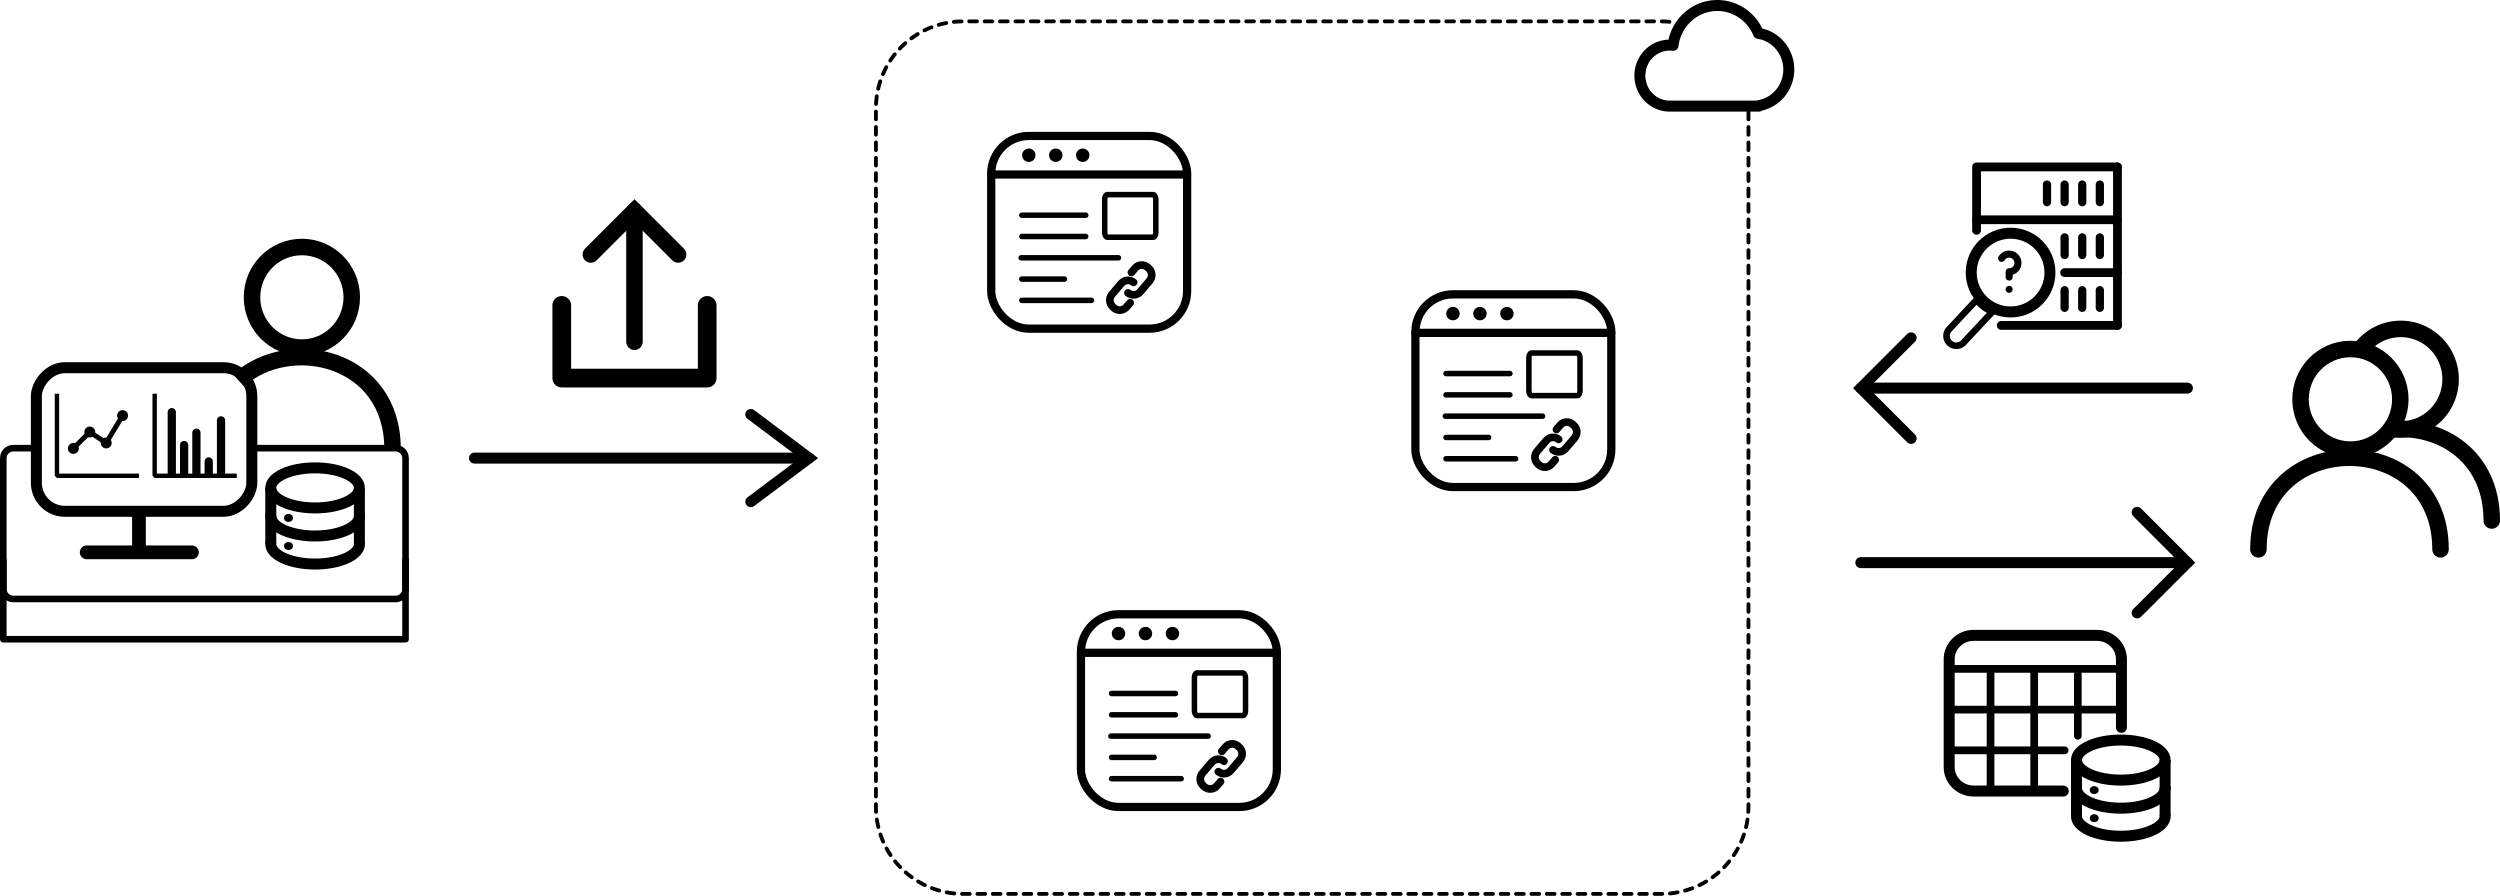 <?xml version="1.0" encoding="UTF-8" standalone="no"?>
<!-- Created with Inkscape (http://www.inkscape.org/) -->

<svg
   width="227.431mm"
   height="81.496mm"
   viewBox="0 0 227.431 81.496"
   version="1.1"
   id="svg653"
   inkscape:version="1.2.1 (ef4d3fba62, 2022-07-19, custom)"
   sodipodi:docname="envisioned-ecosystem-resized.svg"
   xml:space="preserve"
   xmlns:inkscape="http://www.inkscape.org/namespaces/inkscape"
   xmlns:sodipodi="http://sodipodi.sourceforge.net/DTD/sodipodi-0.dtd"
   xmlns="http://www.w3.org/2000/svg"
   xmlns:svg="http://www.w3.org/2000/svg"><sodipodi:namedview
     id="namedview655"
     pagecolor="#ffffff"
     bordercolor="#000000"
     borderopacity="0.25"
     inkscape:showpageshadow="2"
     inkscape:pageopacity="0.0"
     inkscape:pagecheckerboard="0"
     inkscape:deskcolor="#d1d1d1"
     inkscape:document-units="mm"
     showgrid="true"
     inkscape:zoom="1"
     inkscape:cx="371"
     inkscape:cy="111.5"
     inkscape:window-width="1846"
     inkscape:window-height="1016"
     inkscape:window-x="0"
     inkscape:window-y="0"
     inkscape:window-maximized="1"
     inkscape:current-layer="layer11"
     showguides="false"><inkscape:grid
       type="xygrid"
       id="grid1140"
       originx="-0.489"
       originy="-3.9882201e-09" /><sodipodi:guide
       position="69.625,61.652"
       orientation="1,0"
       id="guide7247"
       inkscape:locked="false" /></sodipodi:namedview><defs
     id="defs650"><rect
       x="20"
       y="420"
       width="86.876"
       height="21.833"
       id="rect10277" /><rect
       x="170"
       y="155"
       width="100"
       height="35"
       id="rect10271" /></defs><g
     inkscape:groupmode="layer"
     id="layer5"
     inkscape:label="scientists"
     transform="translate(-0.489)"><ellipse
       style="fill:none;stroke:#000000;stroke-width:1.5;stroke-linecap:butt;stroke-linejoin:bevel;stroke-dasharray:none;stroke-opacity:1"
       id="head-7"
       cx="214.312"
       cy="36.326"
       rx="4.538"
       ry="4.576"
       inkscape:label="head-1" /><path
       style="fill:none;stroke:#000000;stroke-width:1.5;stroke-linecap:round;stroke-linejoin:bevel;stroke-dasharray:none;stroke-opacity:1"
       d="m 205.942,49.975 c 0,-11.112 16.568,-11.112 16.568,0"
       id="path43144-1"
       sodipodi:nodetypes="cc"
       inkscape:label="body-1" /><path
       style="fill:none;stroke:#000000;stroke-width:1.5;stroke-linecap:butt;stroke-linejoin:bevel;stroke-dasharray:none;stroke-opacity:1"
       d="m 215.189,31.844 a 4.538,4.576 0 0 1 3.698,-1.923 4.538,4.576 0 0 1 4.538,4.576 v 0 a 4.538,4.576 0 0 1 -4.538,4.576 4.538,4.576 0 0 1 -0.912,-0.093"
       id="head-0"
       inkscape:label="head-2" /><path
       id="path43144-3"
       style="fill:none;stroke:#000000;stroke-width:1.5;stroke-linecap:round;stroke-linejoin:bevel;stroke-dasharray:none;stroke-opacity:1"
       d="m 218.014,39.06 c 4.411,-0.418 9.156,2.346 9.156,8.293"
       inkscape:label="body-2" /></g><g
     inkscape:groupmode="layer"
     id="layer13"
     inkscape:label="answer"
     transform="translate(-0.489)"><g
       inkscape:label="data"
       id="layer1-5-0"
       transform="matrix(3.458,0,0,3.458,160.104,90.306)"
       style="stroke:#000000;stroke-width:0.289;stroke-dasharray:none;stroke-opacity:1"><ellipse
         style="fill:none;stroke:#000000;stroke-width:0.289;stroke-linecap:round;stroke-linejoin:bevel;stroke-dasharray:none;stroke-opacity:1"
         id="path51299-21"
         cx="9.635"
         cy="-6.119"
         rx="1.166"
         ry="0.527"
         inkscape:label="data-1" /><path
         id="path52558-0"
         style="fill:none;stroke:#000000;stroke-width:0.289;stroke-linecap:round;stroke-linejoin:bevel;stroke-dasharray:none;stroke-opacity:1"
         d="m 8.47,-5.381 a 1.166,0.527 0 0 0 1.166,0.527 1.166,0.527 0 0 0 1.166,-0.527"
         inkscape:label="data-2" /><path
         id="path52558-9-5"
         style="fill:none;stroke:#000000;stroke-width:0.289;stroke-linecap:round;stroke-linejoin:bevel;stroke-dasharray:none;stroke-opacity:1"
         d="m 8.47,-4.643 a 1.166,0.527 0 0 0 1.166,0.527 1.166,0.527 0 0 0 1.166,-0.527"
         inkscape:label="data-3" /><path
         style="fill:none;stroke:#000000;stroke-width:0.289;stroke-linecap:butt;stroke-linejoin:bevel;stroke-dasharray:none;stroke-opacity:1"
         d="m 8.47,-6.119 v 1.476"
         id="path51781-11"
         inkscape:label="data-4" /><path
         style="display:inline;fill:none;stroke:#000000;stroke-width:0.289;stroke-linecap:butt;stroke-linejoin:bevel;stroke-dasharray:none;stroke-opacity:1"
         d="m 10.801,-6.119 v 1.476"
         id="path51783-08"
         inkscape:label="data-5" /><ellipse
         style="fill:#000000;fill-opacity:1;stroke:none;stroke-width:0.289;stroke-linecap:round;stroke-linejoin:miter;stroke-dasharray:none;stroke-opacity:1"
         id="path52588-5"
         cx="8.936"
         cy="-5.329"
         rx="0.117"
         ry="0.105"
         inkscape:label="dot-2" /><ellipse
         style="fill:#000000;fill-opacity:1;stroke:none;stroke-width:0.289;stroke-linecap:round;stroke-linejoin:miter;stroke-dasharray:none;stroke-opacity:1"
         id="path52588-7-0"
         cx="8.936"
         cy="-4.591"
         rx="0.117"
         ry="0.105"
         inkscape:label="dot-1" /></g><g
       inkscape:groupmode="layer"
       id="layer15"
       inkscape:label="table"><path
         id="rect10556"
         style="fill:none;fill-opacity:1;stroke:#000000;stroke-width:1;stroke-linecap:round;stroke-linejoin:miter;stroke-dasharray:none;stroke-dashoffset:0;stroke-opacity:1"
         inkscape:label="table-outer"
         d="m 188.19,71.964 h -8.141 c -1.24,0 -2.239,-0.972 -2.239,-2.179 v -9.807 c 0,-1.207 0.998,-2.179 2.239,-2.179 v 0 h 11.194 c 1.24,0 2.239,0.972 2.239,2.179 v 6.191" /><path
         style="fill:none;fill-opacity:1;stroke:#000000;stroke-width:0.7;stroke-linecap:butt;stroke-linejoin:miter;stroke-dasharray:none;stroke-dashoffset:0;stroke-opacity:1"
         d="m 177.606,60.851 h 15.875"
         id="path10626"
         inkscape:label="bar-1" /><path
         style="fill:none;fill-opacity:1;stroke:#000000;stroke-width:0.7;stroke-linecap:square;stroke-linejoin:miter;stroke-dasharray:none;stroke-dashoffset:0;stroke-opacity:1"
         d="m 177.885,64.556 h 14.789"
         id="path10634"
         inkscape:label="bar-2" /><path
         style="fill:none;fill-opacity:1;stroke:#000000;stroke-width:0.7;stroke-linecap:round;stroke-linejoin:miter;stroke-dasharray:none;stroke-dashoffset:0;stroke-opacity:1"
         d="m 178.009,68.26 h 10.308"
         id="path10636"
         inkscape:label="bar-3" /><path
         style="fill:none;fill-opacity:1;stroke:#000000;stroke-width:0.7;stroke-linecap:square;stroke-linejoin:miter;stroke-dasharray:none;stroke-dashoffset:0;stroke-opacity:1"
         d="m 181.575,61.329 v 10.128"
         id="path10628"
         inkscape:label="bar-4" /><path
         style="fill:none;fill-opacity:1;stroke:#000000;stroke-width:0.7;stroke-linecap:square;stroke-linejoin:miter;stroke-dasharray:none;stroke-dashoffset:0;stroke-opacity:1"
         d="M 185.544,61.329 V 71.507"
         id="path10630"
         inkscape:label="bar-5" /><path
         style="fill:none;fill-opacity:1;stroke:#000000;stroke-width:0.7;stroke-linecap:round;stroke-linejoin:miter;stroke-dasharray:none;stroke-dashoffset:0;stroke-opacity:1"
         d="m 189.513,61.344 v 5.592"
         id="path10632"
         inkscape:label="bar-6" /></g><path
       style="fill:none;fill-opacity:1;stroke:#000000;stroke-width:1;stroke-linecap:round;stroke-linejoin:miter;stroke-dasharray:none;stroke-dashoffset:0;stroke-opacity:1;paint-order:normal"
       d="m 194.909,46.61 4.574,4.574 -4.574,4.574"
       id="path106938-8"
       inkscape:label="arrow-head" /><path
       style="fill:none;fill-opacity:1;stroke:#000000;stroke-width:1;stroke-linecap:round;stroke-linejoin:round;stroke-dasharray:none;stroke-dashoffset:0;stroke-opacity:1"
       d="m 169.773,51.184 h 29.71"
       id="path82056-6"
       sodipodi:nodetypes="cc"
       inkscape:label="arrow-base" /></g><g
     inkscape:groupmode="layer"
     id="layer12"
     inkscape:label="query"
     transform="translate(-0.489)"><g
       inkscape:label="query-icon"
       id="layer1-59"
       transform="matrix(1.211,0,0,1.211,177.098,13.584)"
       style="stroke-width:0.222"><path
         style="fill:none;stroke:#000000;stroke-width:0.619;stroke-linecap:round;stroke-linejoin:round;stroke-dasharray:none"
         d="M 11.906,10.583 V 11.906"
         id="path83544"
         inkscape:label="book-10" /><path
         style="fill:none;stroke:#000000;stroke-width:0.619;stroke-linecap:round;stroke-linejoin:round;stroke-dasharray:none"
         d="M 10.583,10.583 V 11.906"
         id="path84058"
         inkscape:label="book-9" /><path
         style="fill:none;stroke:#000000;stroke-width:0.619;stroke-linecap:round;stroke-linejoin:round;stroke-dasharray:none"
         d="M 9.26,10.583 V 11.906"
         id="path84060"
         inkscape:label="book-8" /><path
         style="fill:none;stroke:#000000;stroke-width:0.619;stroke-linecap:round;stroke-linejoin:round;stroke-dasharray:none"
         d="M 11.906,6.615 V 7.937"
         id="path83542"
         inkscape:label="book-7" /><path
         style="fill:none;stroke:#000000;stroke-width:0.619;stroke-linecap:round;stroke-linejoin:round;stroke-dasharray:none"
         d="M 10.583,6.615 V 7.937"
         id="path84056"
         inkscape:label="book-6" /><path
         style="fill:none;stroke:#000000;stroke-width:0.619;stroke-linecap:round;stroke-linejoin:round;stroke-dasharray:none"
         d="M 9.26,6.615 V 7.937"
         id="path84062"
         inkscape:label="book-5" /><path
         style="fill:none;stroke:#000000;stroke-width:0.619;stroke-linecap:round;stroke-linejoin:round;stroke-dasharray:none"
         d="M 11.906,2.646 V 3.969"
         id="path83538"
         inkscape:label="book-4" /><path
         style="fill:none;stroke:#000000;stroke-width:0.619;stroke-linecap:round;stroke-linejoin:round;stroke-dasharray:none"
         d="M 10.583,2.646 V 3.969"
         id="path84054"
         inkscape:label="book-3" /><path
         style="fill:none;stroke:#000000;stroke-width:0.619;stroke-linecap:round;stroke-linejoin:round;stroke-dasharray:none"
         d="M 9.26,2.646 V 3.969"
         id="path84064"
         inkscape:label="book-2" /><path
         style="fill:none;stroke:#000000;stroke-width:0.619;stroke-linecap:round;stroke-linejoin:round;stroke-dasharray:none"
         d="M 7.937,2.646 V 3.969"
         id="path84066"
         inkscape:label="book-1" /><path
         style="fill:none;stroke:#000000;stroke-width:0.661;stroke-linecap:round;stroke-linejoin:round;stroke-dasharray:none"
         d="M 13.229,5.292 H 2.646"
         id="path84050"
         inkscape:label="shelf-5" /><path
         style="fill:none;stroke:#000000;stroke-width:0.661;stroke-linecap:round;stroke-linejoin:round;stroke-dasharray:none"
         d="M 13.229,9.26 H 9.26"
         id="path84048"
         inkscape:label="shelf-4" /><path
         style="fill:none;stroke:#000000;stroke-width:0.661;stroke-linecap:round;stroke-linejoin:round;stroke-dasharray:none"
         d="M 13.229,1.323 V 13.229"
         id="path83546"
         inkscape:label="shelf-3" /><path
         style="fill:none;stroke:#000000;stroke-width:0.661;stroke-linecap:round;stroke-linejoin:round;stroke-dasharray:none"
         d="M 13.229,13.229 H 4.498"
         id="path84046"
         sodipodi:nodetypes="cc"
         inkscape:label="shelf-2" /><path
         style="fill:none;stroke:#000000;stroke-width:0.661;stroke-linecap:round;stroke-linejoin:round;stroke-dasharray:none"
         d="M 2.646,6.085 V 1.323 l 10.583,10e-8"
         id="path84052"
         sodipodi:nodetypes="ccc"
         inkscape:label="shelf-1" /><path
         id="rect83548"
         style="fill:none;stroke:#000000;stroke-width:0.495;stroke-linecap:round;stroke-linejoin:round;stroke-dasharray:none"
         d="m 2.649,11.306 -2.061,2.206 c -0.28,0.299 -0.264,0.765 0.035,1.045 0.299,0.28 0.765,0.263 1.045,-0.036 l 2.161,-2.313 A 2.957,2.957 0 0 1 3.67,12.136 2.957,2.957 0 0 1 3.499,12.045 2.957,2.957 0 0 1 3.335,11.943 2.957,2.957 0 0 1 3.177,11.83 2.957,2.957 0 0 1 3.028,11.707 2.957,2.957 0 0 1 2.887,11.575 2.957,2.957 0 0 1 2.755,11.434 2.957,2.957 0 0 1 2.649,11.306 Z"
         inkscape:label="magnifying-glass-handle" /><circle
         style="fill:none;stroke:#000000;stroke-width:0.826;stroke-linecap:round;stroke-linejoin:round;stroke-dasharray:none"
         id="path84044"
         cx="5.201"
         cy="9.26"
         r="2.957"
         inkscape:label="magnifying-glass" /><path
         fill="#000000"
         d="m 6.019,8.534 a 0.926,0.926 0 0 0 -1.728,-0.463 0.265,0.265 0 0 0 0.458,0.265 0.398,0.398 0 0 1 0.344,-0.198 0.397,0.397 0 1 1 0,0.794 h -6.46e-4 a 0.251,0.251 0 0 0 -0.05,0.01 0.273,0.273 0 0 0 -0.053,0.011 0.26,0.26 0 0 0 -0.041,0.028 0.267,0.267 0 0 0 -0.043,0.029 0.266,0.266 0 0 0 -0.031,0.046 0.259,0.259 0 0 0 -0.026,0.038 0.271,0.271 0 0 0 -0.011,0.056 0.251,0.251 0 0 0 -0.009,0.047 v 0.265 l 6.14e-4,0.003 2.91e-4,0.13 a 0.265,0.265 0 0 0 0.265,0.264 h 6.45e-4 a 0.265,0.265 0 0 0 0.264,-0.265 l -4.05e-4,-0.175 a 0.924,0.924 0 0 0 0.661,-0.883 z m -1.112,1.797 a 0.265,0.265 0 0 0 0.185,0.452 0.274,0.274 0 0 0 0.188,-0.077 0.269,0.269 0 0 0 0,-0.376 0.274,0.274 0 0 0 -0.373,-2.1e-5 z"
         id="path84447"
         style="stroke-width:0.059"
         inkscape:label="question-mark" /></g><path
       style="fill:none;fill-opacity:1;stroke:#000000;stroke-width:1;stroke-linecap:round;stroke-linejoin:round;stroke-dasharray:none;stroke-dashoffset:0;stroke-opacity:1"
       d="M 199.483,35.309 H 169.773"
       id="path82056"
       sodipodi:nodetypes="cc"
       inkscape:label="arrow-base" /><path
       style="fill:none;fill-opacity:1;stroke:#000000;stroke-width:1;stroke-linecap:round;stroke-linejoin:miter;stroke-dasharray:none;stroke-dashoffset:0;stroke-opacity:1;paint-order:normal"
       d="m 174.347,30.735 -4.574,4.574 4.574,4.574"
       id="path106938"
       inkscape:label="arrow-head" /></g><g
     inkscape:groupmode="layer"
     id="layer11"
     inkscape:label="upload"
     transform="translate(-0.489)"><path
       style="fill:none;stroke:#000000;stroke-width:1;stroke-linecap:round;stroke-linejoin:round;stroke-dasharray:none;stroke-dashoffset:0;stroke-opacity:1"
       d="M 43.656,41.672 H 74.083"
       id="path8798"
       inkscape:label="arrow-base" /><path
       style="fill:none;stroke:#000000;stroke-width:1;stroke-linecap:round;stroke-linejoin:miter;stroke-dasharray:none;stroke-dashoffset:0;stroke-opacity:1"
       d="m 68.792,37.703 5.292,3.969 -5.292,3.969"
       id="path8807"
       sodipodi:nodetypes="ccc"
       inkscape:label="arrow-head" /><path
       style="fill:none;stroke:#000000;stroke-width:1.7;stroke-linecap:round;stroke-linejoin:round;stroke-dasharray:none;stroke-dashoffset:0;stroke-opacity:1"
       d="m 64.823,27.781 v 6.615 H 51.594 v -6.615"
       id="path10263"
       sodipodi:nodetypes="cccc"
       inkscape:label="upload-base" /><path
       style="fill:none;stroke:#000000;stroke-width:1.5;stroke-linecap:round;stroke-linejoin:round;stroke-dasharray:none;stroke-dashoffset:0;stroke-opacity:1"
       d="M 58.208,31.089 V 19.182"
       id="path10265"
       inkscape:label="upload-arrow-base" /><path
       style="fill:none;stroke:#000000;stroke-width:1.5;stroke-linecap:round;stroke-linejoin:miter;stroke-dasharray:none;stroke-dashoffset:0;stroke-opacity:1"
       d="m 54.24,23.151 3.969,-3.969 3.969,3.969"
       id="path10267"
       inkscape:label="upload-arrow-head" /></g><g
     inkscape:groupmode="layer"
     id="layer6"
     inkscape:label="webpages"
     transform="translate(-0.489)"><g
       inkscape:groupmode="layer"
       id="layer7"
       inkscape:label="page-1"><rect
         style="fill:none;stroke:#000000;stroke-width:0.5;stroke-linecap:round;stroke-linejoin:round;stroke-dasharray:none"
         id="rect55401"
         width="4.65"
         height="3.875"
         x="100.986"
         y="17.707"
         ry="0.438"
         rx="0.231"
         inkscape:label="image" /><rect
         style="fill:none;stroke:#000000;stroke-width:0.75;stroke-linecap:round;stroke-linejoin:round;stroke-dasharray:none"
         id="rect55313"
         width="17.822"
         height="17.53"
         x="90.663"
         y="12.369"
         ry="3.419"
         inkscape:label="outer-page" /><path
         style="fill:none;stroke:#000000;stroke-width:0.75;stroke-linecap:round;stroke-linejoin:round;stroke-dasharray:none"
         d="M 90.669,15.875 H 108.479"
         id="path55315"
         inkscape:label="horizontal-line" /><ellipse
         style="fill:#000000;fill-opacity:1;stroke:none;stroke-width:0.307;stroke-linejoin:miter;stroke-dasharray:none;stroke-dashoffset:0;stroke-opacity:1"
         id="path20553-2"
         cx="94.079"
         cy="14.122"
         rx="0.611"
         ry="0.611"
         inkscape:label="dot-1" /><ellipse
         style="fill:#000000;fill-opacity:1;stroke:none;stroke-width:0.307;stroke-linejoin:miter;stroke-dasharray:none;stroke-dashoffset:0;stroke-opacity:1"
         id="path20553-6-9"
         cx="96.533"
         cy="14.122"
         rx="0.611"
         ry="0.611"
         inkscape:label="dot-2" /><ellipse
         style="fill:#000000;fill-opacity:1;stroke:none;stroke-width:0.307;stroke-linejoin:miter;stroke-dasharray:none;stroke-dashoffset:0;stroke-opacity:1"
         id="path20553-6-2-3"
         cx="98.987"
         cy="14.122"
         rx="0.611"
         ry="0.611"
         inkscape:label="dot-3" /><path
         style="fill:none;stroke:#000000;stroke-width:0.5;stroke-linecap:round;stroke-linejoin:round;stroke-dasharray:none"
         d="m 93.447,19.577 h 5.812"
         id="path55391"
         inkscape:label="text-1" /><path
         style="fill:none;stroke:#000000;stroke-width:0.5;stroke-linecap:round;stroke-linejoin:round;stroke-dasharray:none"
         d="m 93.447,21.514 h 5.812"
         id="path55393"
         inkscape:label="text-2" /><path
         style="fill:none;stroke:#000000;stroke-width:0.5;stroke-linecap:round;stroke-linejoin:round;stroke-dasharray:none"
         d="m 93.387,23.452 h 8.848"
         id="path55395"
         inkscape:label="text-3" /><path
         style="fill:none;stroke:#000000;stroke-width:0.5;stroke-linecap:round;stroke-linejoin:round;stroke-dasharray:none"
         d="m 93.447,25.389 h 3.875"
         id="path55397"
         inkscape:label="text-4" /><path
         style="fill:none;stroke:#000000;stroke-width:0.5;stroke-linecap:round;stroke-linejoin:round;stroke-dasharray:none"
         d="m 93.447,27.326 h 6.333"
         id="path55399"
         inkscape:label="text-5" /><path
         id="path6273"
         style="fill:none;stroke:#000000;stroke-width:0.7;stroke-linecap:round;stroke-linejoin:round;stroke-dasharray:none;stroke-opacity:1"
         d="m 103.417,24.785 0.331,-0.388 c 0.292,-0.342 0.799,-0.38 1.137,-0.084 l 0.098,0.086 c 0.338,0.296 0.375,0.81 0.083,1.152 l -0.845,0.99 c -0.286,0.336 -0.78,0.378 -1.118,0.101"
         inkscape:label="link-1" /><path
         id="path6273-5"
         style="fill:none;stroke:#000000;stroke-width:0.7;stroke-linecap:round;stroke-linejoin:round;stroke-dasharray:none;stroke-opacity:1"
         d="m 103.3,27.543 -0.331,0.388 c -0.292,0.342 -0.799,0.38 -1.137,0.084 l -0.098,-0.086 c -0.338,-0.296 -0.375,-0.81 -0.083,-1.152 l 0.845,-0.99 c 0.286,-0.336 0.78,-0.378 1.118,-0.101"
         inkscape:label="link-2" /></g><g
       inkscape:groupmode="layer"
       id="layer8"
       inkscape:label="page-2"><rect
         style="fill:none;stroke:#000000;stroke-width:0.5;stroke-linecap:round;stroke-linejoin:round;stroke-dasharray:none"
         id="rect55401-9"
         width="4.65"
         height="3.875"
         x="139.575"
         y="32.115"
         ry="0.438"
         rx="0.231"
         inkscape:label="image" /><rect
         style="fill:none;stroke:#000000;stroke-width:0.75;stroke-linecap:round;stroke-linejoin:round;stroke-dasharray:none"
         id="rect55313-2"
         width="17.822"
         height="17.53"
         x="129.252"
         y="26.777"
         ry="3.419"
         inkscape:label="outer-page" /><path
         style="fill:none;stroke:#000000;stroke-width:0.75;stroke-linecap:round;stroke-linejoin:round;stroke-dasharray:none"
         d="m 129.258,30.283 h 17.811"
         id="path55315-2"
         inkscape:label="horizontal-line" /><ellipse
         style="fill:#000000;fill-opacity:1;stroke:none;stroke-width:0.307;stroke-linejoin:miter;stroke-dasharray:none;stroke-dashoffset:0;stroke-opacity:1"
         id="path20553-2-8"
         cx="132.668"
         cy="28.53"
         rx="0.611"
         ry="0.611"
         inkscape:label="dot-1" /><ellipse
         style="fill:#000000;fill-opacity:1;stroke:none;stroke-width:0.307;stroke-linejoin:miter;stroke-dasharray:none;stroke-dashoffset:0;stroke-opacity:1"
         id="path20553-6-9-9"
         cx="135.122"
         cy="28.53"
         rx="0.611"
         ry="0.611"
         inkscape:label="dot-2" /><ellipse
         style="fill:#000000;fill-opacity:1;stroke:none;stroke-width:0.307;stroke-linejoin:miter;stroke-dasharray:none;stroke-dashoffset:0;stroke-opacity:1"
         id="path20553-6-2-3-7"
         cx="137.576"
         cy="28.53"
         rx="0.611"
         ry="0.611"
         inkscape:label="dot-3" /><path
         style="fill:none;stroke:#000000;stroke-width:0.5;stroke-linecap:round;stroke-linejoin:round;stroke-dasharray:none"
         d="m 132.036,33.985 h 5.812"
         id="path55391-3"
         inkscape:label="text-1" /><path
         style="fill:none;stroke:#000000;stroke-width:0.5;stroke-linecap:round;stroke-linejoin:round;stroke-dasharray:none"
         d="m 132.036,35.923 h 5.812"
         id="path55393-6"
         inkscape:label="text-2" /><path
         style="fill:none;stroke:#000000;stroke-width:0.5;stroke-linecap:round;stroke-linejoin:round;stroke-dasharray:none"
         d="m 131.976,37.86 h 8.848"
         id="path55395-1"
         inkscape:label="text-3" /><path
         style="fill:none;stroke:#000000;stroke-width:0.5;stroke-linecap:round;stroke-linejoin:round;stroke-dasharray:none"
         d="m 132.036,39.797 h 3.875"
         id="path55397-2"
         inkscape:label="text-4" /><path
         style="fill:none;stroke:#000000;stroke-width:0.5;stroke-linecap:round;stroke-linejoin:round;stroke-dasharray:none"
         d="m 132.036,41.735 h 6.333"
         id="path55399-9"
         inkscape:label="text-5" /><path
         id="path6273-6"
         style="fill:none;stroke:#000000;stroke-width:0.7;stroke-linecap:round;stroke-linejoin:round;stroke-dasharray:none;stroke-opacity:1"
         d="m 142.086,39.07 0.331,-0.388 c 0.292,-0.342 0.799,-0.38 1.137,-0.084 l 0.098,0.086 c 0.338,0.296 0.375,0.81 0.083,1.152 l -0.845,0.99 c -0.286,0.336 -0.78,0.378 -1.118,0.101"
         inkscape:label="link-1" /><path
         id="path6273-5-4"
         style="fill:none;stroke:#000000;stroke-width:0.7;stroke-linecap:round;stroke-linejoin:round;stroke-dasharray:none;stroke-opacity:1"
         d="m 141.969,41.828 -0.331,0.388 c -0.292,0.342 -0.799,0.38 -1.137,0.084 l -0.098,-0.086 c -0.338,-0.296 -0.375,-0.81 -0.083,-1.152 l 0.845,-0.99 c 0.286,-0.336 0.78,-0.378 1.118,-0.101"
         inkscape:label="link-2" /></g><g
       inkscape:groupmode="layer"
       id="layer9"
       inkscape:label="page-3"><rect
         style="fill:none;stroke:#000000;stroke-width:0.5;stroke-linecap:round;stroke-linejoin:round;stroke-dasharray:none"
         id="rect55401-94"
         width="4.65"
         height="3.875"
         x="109.148"
         y="61.219"
         ry="0.438"
         rx="0.231"
         inkscape:label="image" /><rect
         style="fill:none;stroke:#000000;stroke-width:0.75;stroke-linecap:round;stroke-linejoin:round;stroke-dasharray:none"
         id="rect55313-7"
         width="17.822"
         height="17.53"
         x="98.825"
         y="55.882"
         ry="3.419"
         inkscape:label="outer-page" /><path
         style="fill:none;stroke:#000000;stroke-width:0.75;stroke-linecap:round;stroke-linejoin:round;stroke-dasharray:none"
         d="M 98.83,59.388 H 116.641"
         id="path55315-8"
         inkscape:label="horizontal-line" /><ellipse
         style="fill:#000000;fill-opacity:1;stroke:none;stroke-width:0.307;stroke-linejoin:miter;stroke-dasharray:none;stroke-dashoffset:0;stroke-opacity:1"
         id="path20553-2-4"
         cx="102.241"
         cy="57.635"
         rx="0.611"
         ry="0.611"
         inkscape:label="dot-1" /><ellipse
         style="fill:#000000;fill-opacity:1;stroke:none;stroke-width:0.307;stroke-linejoin:miter;stroke-dasharray:none;stroke-dashoffset:0;stroke-opacity:1"
         id="path20553-6-9-5"
         cx="104.695"
         cy="57.635"
         rx="0.611"
         ry="0.611"
         inkscape:label="dot-2" /><ellipse
         style="fill:#000000;fill-opacity:1;stroke:none;stroke-width:0.307;stroke-linejoin:miter;stroke-dasharray:none;stroke-dashoffset:0;stroke-opacity:1"
         id="path20553-6-2-3-0"
         cx="107.149"
         cy="57.635"
         rx="0.611"
         ry="0.611"
         inkscape:label="dot-3" /><path
         style="fill:none;stroke:#000000;stroke-width:0.5;stroke-linecap:round;stroke-linejoin:round;stroke-dasharray:none"
         d="m 101.609,63.089 h 5.812"
         id="path55391-36"
         inkscape:label="text-1" /><path
         style="fill:none;stroke:#000000;stroke-width:0.5;stroke-linecap:round;stroke-linejoin:round;stroke-dasharray:none"
         d="m 101.609,65.027 h 5.812"
         id="path55393-1"
         inkscape:label="text-2" /><path
         style="fill:none;stroke:#000000;stroke-width:0.5;stroke-linecap:round;stroke-linejoin:round;stroke-dasharray:none"
         d="m 101.549,66.964 h 8.848"
         id="path55395-0"
         inkscape:label="text-3" /><path
         style="fill:none;stroke:#000000;stroke-width:0.5;stroke-linecap:round;stroke-linejoin:round;stroke-dasharray:none"
         d="m 101.609,68.902 h 3.875"
         id="path55397-6"
         inkscape:label="text-4" /><path
         style="fill:none;stroke:#000000;stroke-width:0.5;stroke-linecap:round;stroke-linejoin:round;stroke-dasharray:none"
         d="m 101.609,70.839 h 6.333"
         id="path55399-3"
         inkscape:label="text-5" /><path
         id="path6273-62"
         style="fill:none;stroke:#000000;stroke-width:0.7;stroke-linecap:round;stroke-linejoin:round;stroke-dasharray:none;stroke-opacity:1"
         d="m 111.642,68.345 0.331,-0.388 c 0.292,-0.342 0.799,-0.38 1.137,-0.084 l 0.098,0.086 c 0.338,0.296 0.375,0.81 0.083,1.152 l -0.845,0.99 c -0.286,0.336 -0.78,0.378 -1.118,0.101"
         inkscape:label="link-1" /><path
         id="path6273-5-5"
         style="fill:none;stroke:#000000;stroke-width:0.7;stroke-linecap:round;stroke-linejoin:round;stroke-dasharray:none;stroke-opacity:1"
         d="m 111.525,71.104 -0.331,0.388 c -0.292,0.342 -0.799,0.38 -1.137,0.084 l -0.098,-0.086 c -0.338,-0.296 -0.375,-0.81 -0.083,-1.152 l 0.845,-0.99 c 0.286,-0.336 0.78,-0.378 1.118,-0.101"
         inkscape:label="link-2" /></g><path
       id="rect7244"
       style="fill:none;stroke:#000000;stroke-width:0.35;stroke-linecap:round;stroke-linejoin:round;stroke-dasharray:0.7, 0.7;stroke-dashoffset:0;stroke-opacity:1"
       inkscape:label="frame"
       d="m 159.55,10.161 v 63.222 c 0,4.397 -3.54,7.938 -7.938,7.938 h -63.5 c -4.397,0 -7.938,-3.54 -7.938,-7.938 v -63.5 c 0,-4.397 3.54,-7.938 7.938,-7.938 v 0 h 63.5 c 0.337,0 0.669,0.021 0.994,0.061" /><path
       style="fill:none;stroke:#000000;stroke-width:1;stroke-linecap:round;stroke-linejoin:round;stroke-dasharray:none"
       d="M 156.717,0.5 A 4.064,4.16 0 0 0 152.689,4.124 2.709,2.774 0 0 0 152.382,4.105 a 2.709,2.774 0 0 0 -2.709,2.774 2.709,2.774 0 0 0 2.709,2.774 h 7.586 0.542 v -0.048 a 3.251,3.328 0 0 0 2.709,-3.281 3.251,3.328 0 0 0 -2.761,-3.29 4.064,4.16 0 0 0 -3.741,-2.534 z"
       id="cloud" /></g><g
     inkscape:groupmode="layer"
     id="layer2"
     inkscape:label="scientist-table"
     transform="translate(-0.489)"><g
       inkscape:label="scientist"
       id="layer1-1"
       transform="matrix(3.458,0,0,3.458,18.802,21.554)"
       style="fill:none;stroke:#000000;stroke-width:0.434;stroke-dasharray:none;stroke-opacity:1"><ellipse
         style="fill:none;stroke:#000000;stroke-width:0.434;stroke-linecap:butt;stroke-linejoin:bevel;stroke-dasharray:none;stroke-opacity:1"
         id="head"
         cx="2.646"
         cy="1.588"
         rx="1.312"
         ry="1.323" /><path
         id="path43144"
         style="fill:none;stroke:#000000;stroke-width:0.434;stroke-linecap:butt;stroke-linejoin:bevel;stroke-dasharray:none;stroke-opacity:1"
         d="M 0.979,3.773 C 2.324,2.557 5.031,3.157 5.031,5.573"
         inkscape:label="body" /></g><g
       inkscape:label="data"
       id="layer1-5"
       transform="matrix(3.458,0,0,3.458,-4.167,65.545)"
       style="stroke:#000000;stroke-width:0.289;stroke-dasharray:none;stroke-opacity:1"><ellipse
         style="fill:none;stroke:#000000;stroke-width:0.289;stroke-linecap:round;stroke-linejoin:bevel;stroke-dasharray:none;stroke-opacity:1"
         id="path51299"
         cx="9.635"
         cy="-6.119"
         rx="1.166"
         ry="0.527"
         inkscape:label="data-1" /><path
         id="path52558"
         style="fill:none;stroke:#000000;stroke-width:0.289;stroke-linecap:round;stroke-linejoin:bevel;stroke-dasharray:none;stroke-opacity:1"
         d="m 8.47,-5.381 a 1.166,0.527 0 0 0 1.166,0.527 1.166,0.527 0 0 0 1.166,-0.527"
         inkscape:label="data-2" /><path
         id="path52558-9"
         style="fill:none;stroke:#000000;stroke-width:0.289;stroke-linecap:round;stroke-linejoin:bevel;stroke-dasharray:none;stroke-opacity:1"
         d="m 8.47,-4.643 a 1.166,0.527 0 0 0 1.166,0.527 1.166,0.527 0 0 0 1.166,-0.527"
         inkscape:label="data-3" /><path
         style="fill:none;stroke:#000000;stroke-width:0.289;stroke-linecap:butt;stroke-linejoin:bevel;stroke-dasharray:none;stroke-opacity:1"
         d="m 8.47,-6.119 v 1.476"
         id="path51781"
         inkscape:label="data-4" /><path
         style="fill:none;stroke:#000000;stroke-width:0.289;stroke-linecap:butt;stroke-linejoin:bevel;stroke-dasharray:none;stroke-opacity:1"
         d="m 10.801,-6.119 v 1.476"
         id="path51783"
         inkscape:label="data-5" /><ellipse
         style="fill:#000000;fill-opacity:1;stroke:none;stroke-width:0.289;stroke-linecap:round;stroke-linejoin:miter;stroke-dasharray:none;stroke-opacity:1"
         id="path52588"
         cx="8.936"
         cy="-5.329"
         rx="0.117"
         ry="0.105"
         inkscape:label="dot-2" /><ellipse
         style="fill:#000000;fill-opacity:1;stroke:none;stroke-width:0.289;stroke-linecap:round;stroke-linejoin:miter;stroke-dasharray:none;stroke-opacity:1"
         id="path52588-7"
         cx="8.936"
         cy="-4.591"
         rx="0.117"
         ry="0.105"
         inkscape:label="dot-1" /></g><g
       inkscape:label="computer"
       id="layer1-6"
       transform="matrix(1.411,0,0,1.411,1.221,69.297)"
       style="stroke:#000000;stroke-width:0.709;stroke-dasharray:none;stroke-opacity:1"><rect
         style="fill:none;stroke:#000000;stroke-width:0.709;stroke-linecap:round;stroke-linejoin:round;stroke-dasharray:none;stroke-opacity:1"
         id="rect46217"
         width="13.891"
         height="9.26"
         x="1.826"
         y="16.146"
         transform="scale(1,-1)"
         ry="1.837"
         inkscape:label="screen" /><path
         style="fill:none;stroke:#000000;stroke-width:0.886;stroke-linecap:butt;stroke-linejoin:round;stroke-dasharray:none;stroke-opacity:1"
         d="m 8.441,-16.146 v 2.646"
         id="path46701"
         inkscape:label="stand-1" /><path
         style="fill:none;stroke:#000000;stroke-width:0.886;stroke-linecap:round;stroke-linejoin:round;stroke-dasharray:none;stroke-opacity:1"
         d="M 5.07,-13.5 H 11.857"
         id="path46703"
         inkscape:label="stand-2" /></g><g
       inkscape:groupmode="layer"
       id="layer3"
       inkscape:label="bar-plot"><path
         style="fill:none;fill-opacity:1;stroke:#000000;stroke-width:0.75;stroke-linecap:round;stroke-linejoin:bevel;stroke-dasharray:none;stroke-opacity:1"
         d="M 16.117,43.096 V 37.496"
         id="path49026"
         inkscape:label="bar-1" /><path
         style="fill:none;fill-opacity:1;stroke:#000000;stroke-width:0.75;stroke-linecap:round;stroke-linejoin:bevel;stroke-dasharray:none;stroke-opacity:1"
         d="m 17.237,43.096 v -2.613"
         id="path49028"
         inkscape:label="bar-2" /><path
         style="fill:none;fill-opacity:1;stroke:#000000;stroke-width:0.75;stroke-linecap:round;stroke-linejoin:bevel;stroke-dasharray:none;stroke-opacity:1"
         d="M 18.357,43.096 V 39.363"
         id="path49030"
         inkscape:label="bar-3" /><path
         style="fill:none;fill-opacity:1;stroke:#000000;stroke-width:0.75;stroke-linecap:round;stroke-linejoin:bevel;stroke-dasharray:none;stroke-opacity:1"
         d="M 19.476,43.096 V 41.976"
         id="path49032"
         inkscape:label="bar-4" /><path
         style="fill:none;fill-opacity:1;stroke:#000000;stroke-width:0.75;stroke-linecap:round;stroke-linejoin:bevel;stroke-dasharray:none;stroke-opacity:1"
         d="M 20.596,43.096 V 38.243"
         id="path49034"
         inkscape:label="bar-5" /><path
         style="fill:none;fill-opacity:1;stroke:#000000;stroke-width:0.4;stroke-linecap:butt;stroke-linejoin:bevel;stroke-dasharray:none;stroke-opacity:1"
         d="m 14.559,35.816 v 7.466 h 7.466"
         id="path48188-2"
         inkscape:label="bar-axes" /></g><g
       inkscape:groupmode="layer"
       id="layer4"
       inkscape:label="graph-plot"><path
         style="fill:none;fill-opacity:1;stroke:#000000;stroke-width:0.45;stroke-linecap:butt;stroke-linejoin:bevel;stroke-dasharray:none;stroke-opacity:1"
         d="m 7.163,40.794 1.493,-1.493 1.493,0.995 1.493,-2.489"
         id="path48271"
         inkscape:label="graph" /><ellipse
         style="fill:#000000;stroke:none;stroke-width:1;stroke-linecap:butt;stroke-linejoin:round;stroke-dasharray:none;stroke-opacity:1"
         id="path46705"
         cx="7.163"
         cy="-40.794"
         transform="scale(1,-1)"
         rx="0.498"
         ry="0.498"
         inkscape:label="data-point-1" /><ellipse
         style="fill:#000000;stroke:none;stroke-width:1;stroke-linecap:butt;stroke-linejoin:round;stroke-dasharray:none;stroke-opacity:1"
         id="path46705-7"
         cx="8.656"
         cy="-39.301"
         transform="scale(1,-1)"
         rx="0.498"
         ry="0.498"
         inkscape:label="data-point-2" /><ellipse
         style="fill:#000000;stroke:none;stroke-width:1;stroke-linecap:butt;stroke-linejoin:round;stroke-dasharray:none;stroke-opacity:1"
         id="path46705-7-5"
         cx="10.15"
         cy="-40.296"
         transform="scale(1,-1)"
         rx="0.498"
         ry="0.498"
         inkscape:label="data-point-3" /><ellipse
         style="fill:#000000;stroke:none;stroke-width:1;stroke-linecap:butt;stroke-linejoin:round;stroke-dasharray:none;stroke-opacity:1"
         id="path46705-7-5-9"
         cx="11.643"
         cy="-37.807"
         transform="scale(1,-1)"
         rx="0.498"
         ry="0.498"
         inkscape:label="data-point-4" /><path
         style="fill:none;fill-opacity:1;stroke:#000000;stroke-width:0.4;stroke-linecap:butt;stroke-linejoin:bevel;stroke-dasharray:none;stroke-opacity:1"
         d="M 5.67,35.816 V 43.282 H 13.136"
         id="path48188"
         inkscape:label="graph-axes" /></g><g
       inkscape:groupmode="layer"
       id="layer14"
       inkscape:label="desk"><path
         id="rect63222"
         style="fill:none;stroke:#000000;stroke-width:0.6;stroke-linecap:butt;stroke-linejoin:round;stroke-dasharray:none;stroke-opacity:1"
         d="m 23.01,40.769 h 13.458 c 0.507,0 0.915,0.408 0.915,0.915 v 11.893 c 0,0.507 -0.408,0.915 -0.915,0.915 H 1.704 c -0.507,0 -0.915,-0.408 -0.915,-0.915 v -11.893 c 0,-0.507 0.408,-0.915 0.915,-0.915 v 0 h 1.706"
         inkscape:label="desk-1" /><path
         style="fill:none;stroke:#000000;stroke-width:0.6;stroke-linecap:butt;stroke-linejoin:round;stroke-dasharray:none;stroke-opacity:1"
         d="m 0.789,50.832 v 7.319 H 37.383 v -7.319"
         id="path63708"
         inkscape:label="desk-2" /></g></g></svg>
